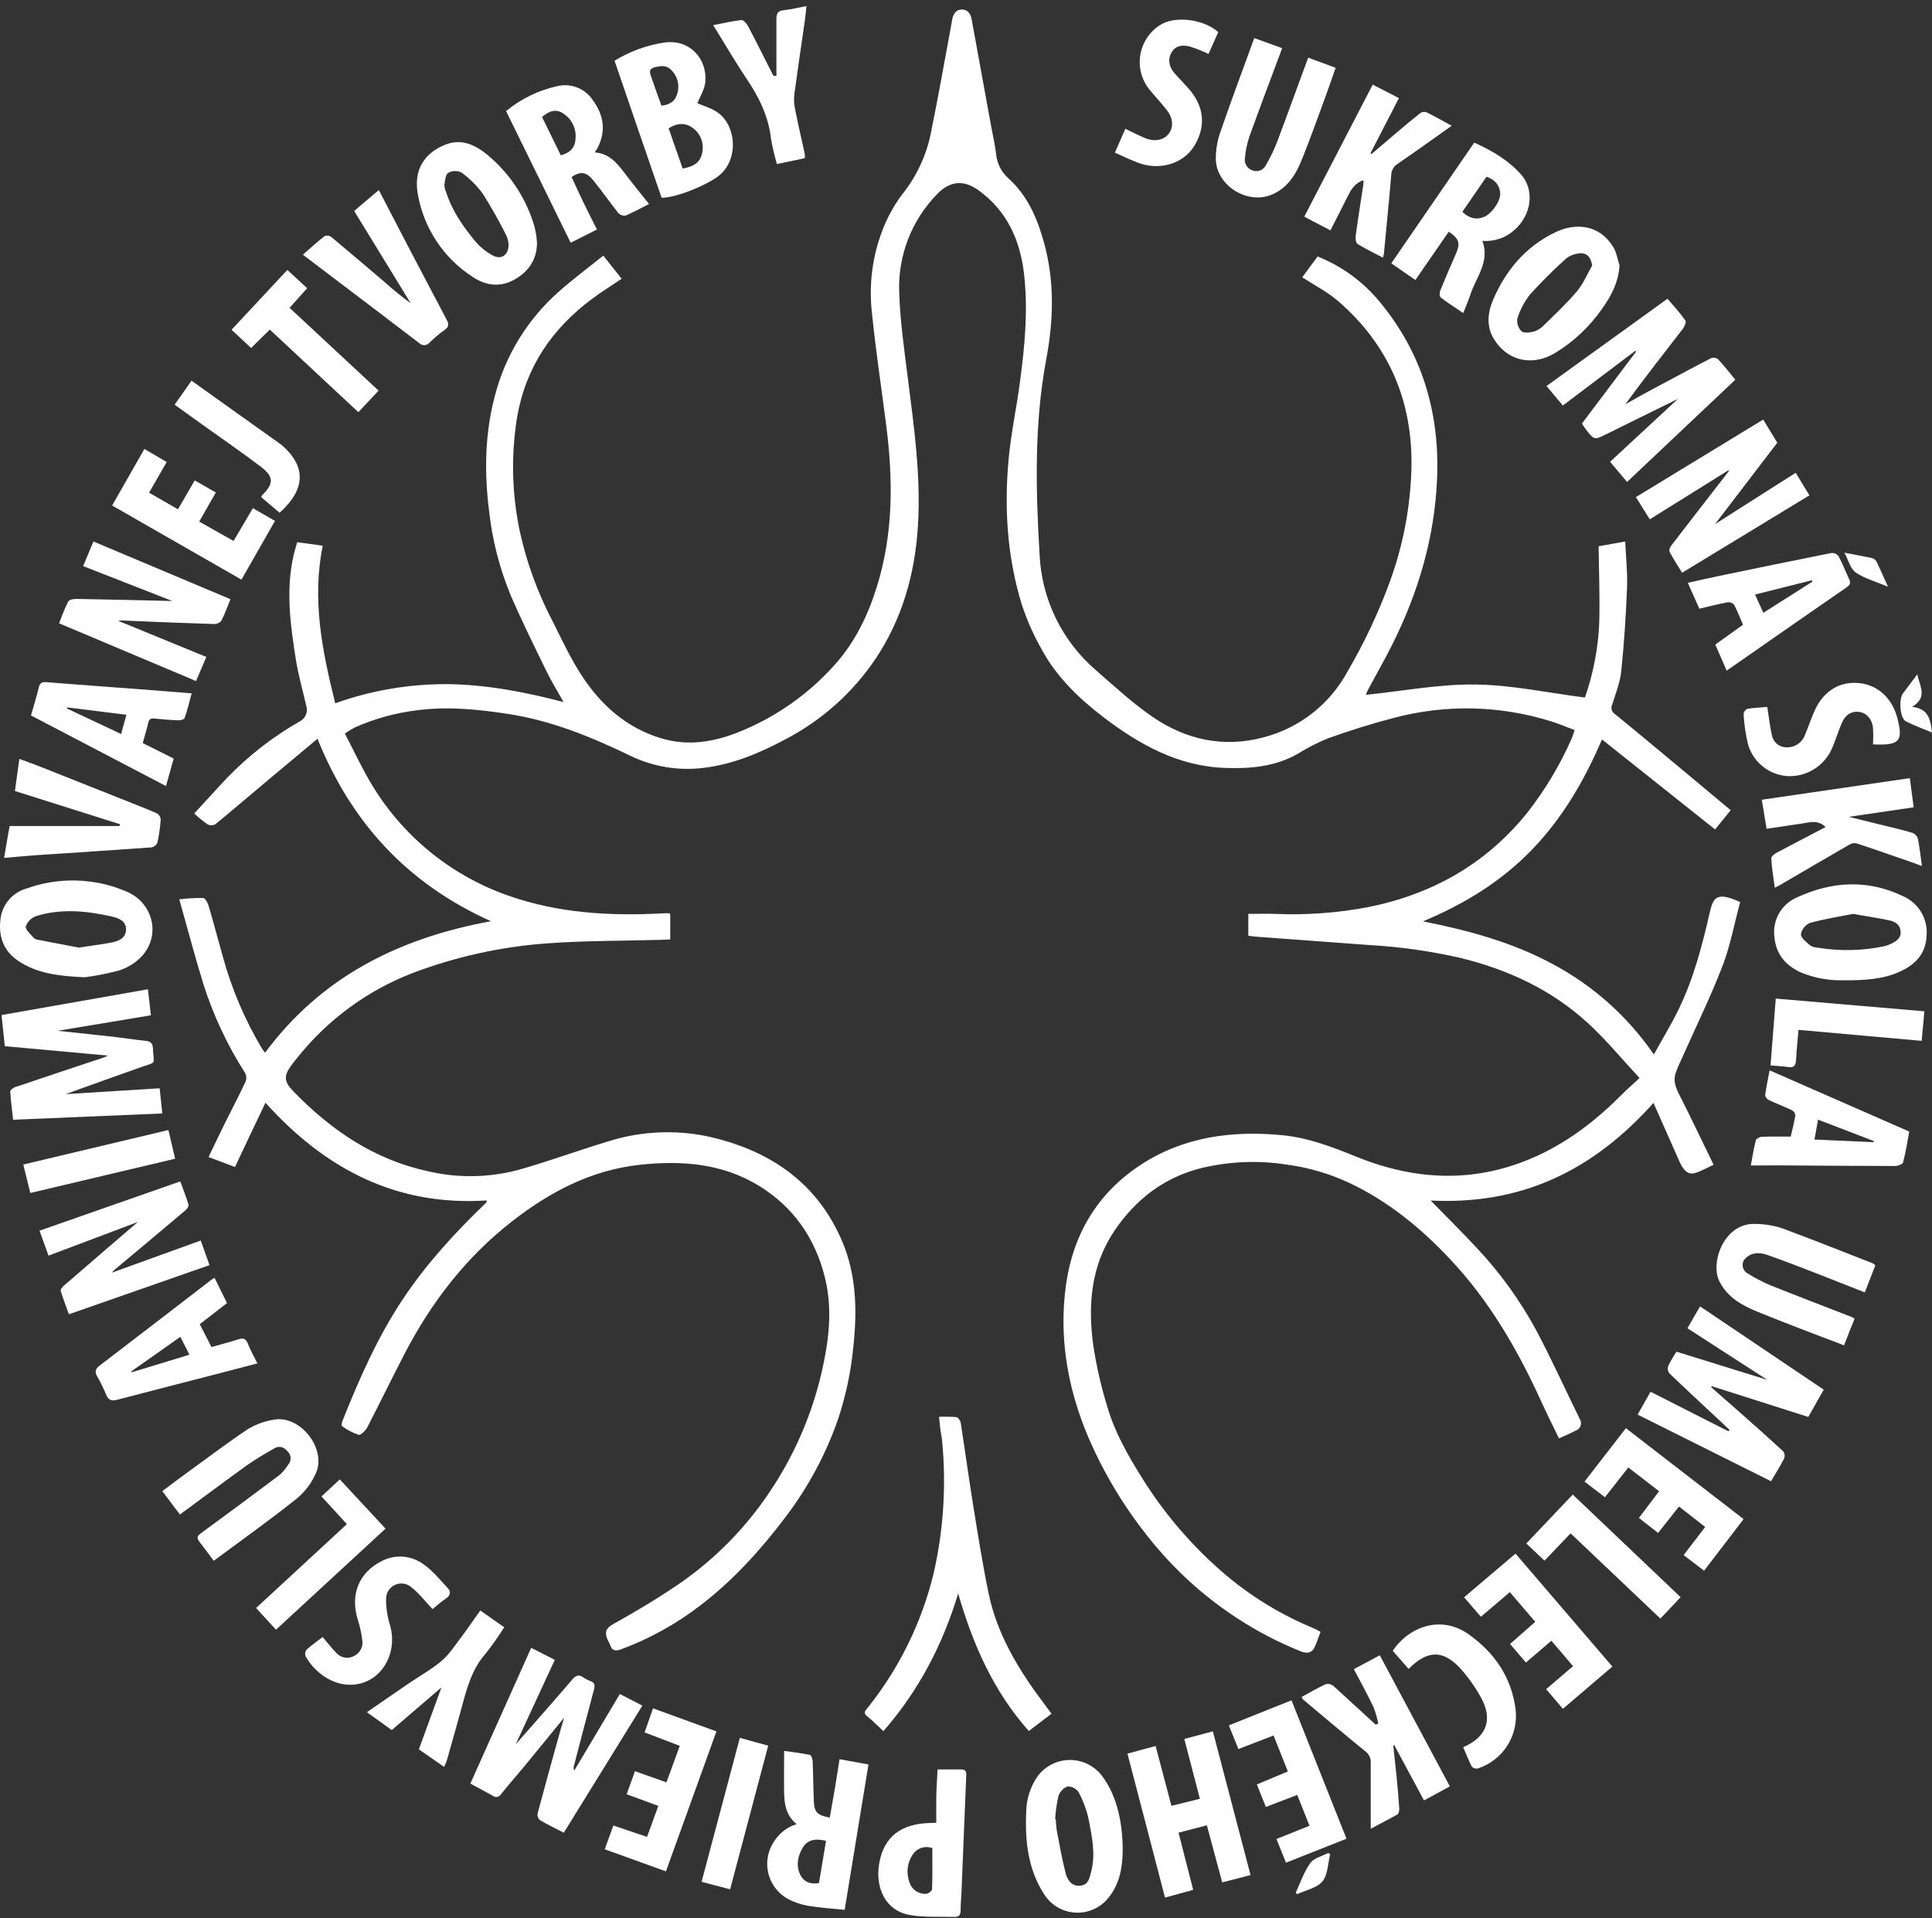 <svg width="139" height="138" viewBox="0 0 139 138" fill="none" xmlns="http://www.w3.org/2000/svg">
<rect x="0" y="0" width="139" height="138" fill="#333333" stroke="none"/>
<path d="M95.009 117.411C94.857 117.801 94.738 118.188 94.563 118.548C94.338 119.003 93.91 118.955 93.55 118.801C92.766 118.477 91.986 118.133 91.239 117.735C88.138 116.119 85.385 113.909 83.137 111.231C81.134 108.858 79.495 106.201 78.273 103.347C76.802 99.85 76.172 96.204 76.694 92.447C77.2 88.824 78.947 85.864 82.043 83.826C85.14 81.788 88.664 81.32 92.302 81.682C94.156 81.867 95.877 82.532 97.596 83.229C101.933 84.986 106.275 85.145 110.615 83.153C112.952 82.079 114.919 80.527 116.712 78.725C117.089 78.347 117.491 77.998 117.96 77.565C116.714 76.226 115.577 74.838 114.271 73.636C111.651 71.223 108.511 69.762 105.06 68.919C102.896 68.426 100.694 68.116 98.477 67.992C95.765 67.795 93.053 67.595 90.34 67.392C90.176 67.379 90.013 67.352 89.811 67.326V65.754C90.464 65.754 91.105 65.736 91.745 65.754C93.985 65.85 96.227 65.686 98.429 65.268C103.027 64.349 106.898 62.172 109.861 58.5C111.139 56.873 112.21 55.093 113.048 53.201C113.137 53.004 113.195 52.794 113.289 52.528C112.722 52.315 112.197 52.092 111.658 51.92C107.949 50.745 103.982 50.657 100.224 51.667C98.655 52.075 97.105 52.568 95.576 53.11C94.807 53.421 94.066 53.799 93.363 54.239C91.738 55.161 89.955 55.318 88.155 55.252C84.77 55.138 81.965 53.571 79.357 51.576C77.618 50.244 76.048 48.727 74.982 46.791C74.376 45.736 73.881 44.622 73.504 43.466C72.458 40.046 72.238 36.522 72.572 32.977C72.746 31.139 73.139 29.326 73.382 27.493C73.726 24.906 73.977 22.303 73.673 19.692C73.39 17.252 72.438 15.148 70.369 13.669C69.341 12.935 68.344 13.011 67.44 13.948C66.509 14.894 65.785 16.023 65.313 17.263C64.841 18.503 64.632 19.828 64.698 21.153C64.771 23.143 65.052 25.128 65.303 27.106C65.761 30.721 66.28 34.332 66.032 37.993C65.802 41.373 64.895 44.545 63.007 47.378C61.358 49.836 59.117 51.839 56.49 53.201C54.641 54.189 52.727 54.996 50.616 55.249C48.805 55.473 46.969 55.166 45.329 54.366C42.544 53.022 39.699 51.857 36.617 51.378C34.435 51.039 32.242 50.814 30.035 51.1C28.472 51.287 26.947 51.707 25.51 52.348C25.27 52.479 25.036 52.622 24.811 52.779C25.411 53.93 25.953 55.082 26.584 56.174C28.823 60.047 32.381 62.985 36.607 64.453C40.18 65.703 43.871 65.916 47.611 65.719C47.757 65.719 47.907 65.703 48.054 65.701C48.111 65.71 48.167 65.726 48.221 65.749V67.592L47.593 67.62C44.856 67.698 42.111 67.673 39.385 67.873C36.041 68.112 32.751 68.841 29.619 70.035C26.42 71.284 23.604 73.349 21.452 76.026C21.3 76.21 21.15 76.398 21.006 76.588C20.401 77.39 20.409 77.803 21.105 78.519C23.804 81.305 26.91 83.424 30.759 84.264C32.914 84.774 35.161 84.742 37.301 84.171C39.448 83.568 41.544 82.793 43.681 82.145C46.004 81.398 48.481 81.263 50.871 81.753C55.267 82.712 58.733 84.996 60.571 89.265C61.614 91.688 61.677 94.263 61.399 96.86C61.232 98.631 60.867 100.377 60.31 102.066C59.429 104.615 58.147 107.008 56.512 109.155C54.74 111.499 52.778 113.671 50.436 115.472C48.696 116.818 46.763 117.893 44.701 118.662C44.309 118.806 44.031 118.796 43.891 118.34C43.841 118.221 43.785 118.106 43.722 117.993C43.517 117.507 43.517 117.188 44.101 116.862C45.727 115.958 47.33 115.001 48.866 113.952C51.412 112.196 53.605 109.977 55.33 107.41C57.366 104.407 58.746 101.008 59.381 97.435C59.73 95.556 59.801 93.68 59.325 91.819C58.616 89.052 57.072 86.842 54.641 85.34C52.008 83.712 49.087 83.482 46.076 83.801C42.557 84.176 39.58 85.74 36.838 87.877C33.513 90.467 31.014 93.723 29.093 97.432C28.191 99.167 27.343 100.929 26.442 102.663C26.313 102.916 25.963 103.271 25.801 103.233C25.369 103.086 24.963 102.874 24.596 102.602C24.553 102.574 24.596 102.349 24.637 102.243C25.847 99.205 27.156 96.222 28.976 93.485C30.693 90.903 32.774 88.647 34.999 86.51C34.999 86.51 34.999 86.477 35.022 86.371C28.538 86.796 23.394 84.12 19.1 79.34C18.34 80.917 17.644 82.408 16.907 83.966L15.003 83.246C15.418 82.386 15.806 81.576 16.203 80.77C16.694 79.778 17.216 78.796 17.679 77.795C17.714 77.698 17.728 77.595 17.72 77.492C17.712 77.389 17.683 77.289 17.634 77.198C16.366 75.222 15.363 73.089 14.649 70.853C14.031 68.866 13.504 66.85 12.899 64.706C13.468 64.636 14.04 64.604 14.613 64.61C14.76 64.61 14.947 64.957 15.011 65.174C15.365 66.377 15.679 67.595 16.023 68.8C16.661 71.135 17.612 73.372 18.852 75.451C18.91 75.542 18.981 75.626 19.069 75.745C23.095 70.314 28.645 67.504 35.321 66.281C29.285 63.569 25.259 59.161 22.842 53.153L19.259 56.148C17.993 57.204 16.758 58.273 15.487 59.311C15.4 59.356 15.304 59.379 15.207 59.379C15.11 59.379 15.014 59.356 14.927 59.311C14.593 59.072 14.275 58.811 13.975 58.531C14.778 57.665 15.537 56.812 16.32 55.986C17.857 54.389 19.615 53.02 21.54 51.92C21.75 51.82 21.916 51.646 22.006 51.431C22.096 51.216 22.105 50.976 22.029 50.755C21.776 49.659 21.464 48.571 21.287 47.464C20.892 44.96 20.545 42.444 21.13 39.917C21.196 39.631 21.29 39.35 21.383 39.01L23.221 39.264C22.429 43.137 23.183 46.834 24.118 50.601C26.729 49.667 29.484 49.201 32.258 49.224C35.022 49.267 37.721 49.773 40.547 50.513C40.088 49.692 39.673 49.026 39.331 48.325C38.453 46.52 37.559 44.717 36.762 42.879C35.937 40.897 35.403 38.806 35.177 36.671C34.837 33.934 34.891 31.197 35.594 28.516C36.34 25.599 37.947 22.974 40.205 20.984C41.218 20.082 42.311 19.272 43.405 18.391L44.724 20.057C43.995 20.551 43.281 20.994 42.608 21.493C39.691 23.662 37.797 26.458 37.19 30.101C36.763 32.791 36.832 35.537 37.392 38.203C37.879 40.442 38.664 42.606 39.726 44.636C40.402 45.986 41.043 47.368 41.868 48.629C43.261 50.758 45.106 52.394 47.621 53.135C49.626 53.728 51.555 53.346 53.406 52.566C55.952 51.503 58.226 49.883 60.062 47.824C61.531 46.183 62.452 44.264 63.1 42.173C64.27 38.393 64.26 34.557 63.771 30.686C63.424 27.974 63.012 25.265 62.736 22.546C62.498 20.514 62.758 18.454 63.495 16.546C63.851 15.62 64.334 14.749 64.931 13.958C65.933 12.701 66.627 11.227 66.956 9.654C67.496 7.031 67.954 4.393 68.445 1.762C68.468 1.636 68.483 1.509 68.511 1.38C68.592 1.01 68.764 0.701 69.184 0.686C69.605 0.671 69.827 0.965 69.903 1.377C70.367 3.94 70.835 6.502 71.306 9.064C71.43 9.737 71.582 10.406 71.668 11.089C71.729 11.757 72.041 12.376 72.541 12.821C73.944 14.087 74.638 15.728 75.124 17.497C75.883 20.282 75.797 23.067 75.273 25.852C74.407 30.493 74.514 35.175 74.792 39.851C74.858 41.456 75.255 43.029 75.957 44.473C76.659 45.917 77.652 47.201 78.874 48.244C80.19 49.393 81.484 50.593 82.924 51.578C85.335 53.232 88.041 53.819 90.905 53.052C92.179 52.722 93.373 52.134 94.41 51.323C95.448 50.513 96.307 49.497 96.936 48.34C98.157 46.254 99.189 44.062 100.017 41.79C100.963 39.178 101.48 36.43 101.549 33.653C101.642 28.843 99.913 24.814 96.27 21.66C95.51 21.004 94.591 20.538 93.692 19.951L94.796 18.454C96.517 19.14 98.039 20.244 99.224 21.667C102.316 25.377 103.594 29.688 103.392 34.466C103.212 38.671 102.05 42.613 100.174 46.365C99.629 47.452 99.022 48.51 98.447 49.581C98.371 49.725 98.315 49.882 98.267 49.993C100.895 49.725 103.518 49.219 106.134 49.249C108.749 49.279 111.367 49.849 114.03 50.188C114.63 48.467 114.977 46.667 115.058 44.846C115.112 43.026 115.036 41.2 115.015 39.304L116.927 38.962C116.978 40.107 117.102 41.193 117.059 42.274C116.98 44.284 116.848 46.294 116.643 48.295C116.56 49.107 116.241 49.9 115.993 50.69C115.932 50.808 115.919 50.944 115.956 51.072C115.992 51.199 116.076 51.308 116.19 51.376C118.975 53.654 121.722 55.966 124.517 58.295L123.393 59.678L115.256 53.201C114.005 56.123 112.451 58.807 110.253 61.098C108.055 63.389 105.417 65.017 102.379 66.291C105.713 66.954 108.835 67.81 111.721 69.37C114.63 70.921 117.123 73.15 118.988 75.869C119.618 74.732 120.239 73.714 120.76 72.646C121.844 70.425 122.464 68.048 123.011 65.65C123.264 64.539 123.54 64.144 125.198 64.903C124.788 66.422 124.495 68.013 123.932 69.494C123.069 71.729 122.011 73.886 121.036 76.076C120.871 76.448 120.687 76.813 120.56 77.198C120.322 77.902 120.677 78.479 120.98 79.082C121.758 80.626 122.499 82.191 123.287 83.803C122.806 84.026 122.436 84.236 122.041 84.373C121.517 84.558 121.155 84.302 120.844 83.601C120.233 82.221 119.621 80.839 118.962 79.355C116.874 81.682 114.542 83.568 111.752 84.821C108.962 86.075 106.005 86.528 102.933 86.378C104.055 87.53 105.154 88.611 106.202 89.741C107.888 91.525 109.335 93.521 110.506 95.678C111.623 97.774 112.597 99.944 113.648 102.076C113.698 102.148 113.73 102.23 113.743 102.317C113.755 102.403 113.747 102.491 113.72 102.574C113.692 102.657 113.646 102.733 113.584 102.795C113.523 102.857 113.447 102.903 113.365 102.931C112.992 103.126 112.605 103.288 112.162 103.493C111.732 102.602 111.311 101.767 110.924 100.914C109.205 97.133 107.151 93.571 104.27 90.533C102.174 88.32 99.847 86.409 97.062 85.102C95.654 84.444 94.154 84.005 92.614 83.798C90.544 83.47 88.429 83.556 86.393 84.052C83.732 84.73 81.697 86.302 80.177 88.556C78.476 91.088 78.263 93.916 78.658 96.812C78.886 98.307 79.225 99.783 79.671 101.228C80.2 103.043 81.134 104.686 82.137 106.291C83.597 108.645 85.377 110.784 87.426 112.646C89.455 114.51 91.79 116.009 94.33 117.077C94.449 117.125 94.568 117.178 94.682 117.234C94.796 117.289 94.865 117.33 95.009 117.411Z" fill="white"/>
<path d="M63.558 124.553C63.135 124.163 62.771 123.793 62.378 123.474C62.125 123.269 62.201 123.14 62.378 122.933C64.69 120.062 66.333 116.712 67.189 113.127C67.884 110.037 68.085 106.856 67.784 103.703C67.758 103.41 67.692 103.118 67.654 102.825C67.617 102.531 67.594 102.283 67.558 101.941C67.974 101.922 68.391 101.929 68.806 101.961C68.928 101.977 69.093 102.215 69.118 102.361C69.427 104.334 69.693 106.311 70.012 108.281C70.356 110.413 70.693 112.55 71.131 114.664C71.622 117.026 72.721 119.14 74.068 121.125C74.561 121.851 75.101 122.548 75.653 123.302L74.019 124.545C71.508 121.717 70.009 118.38 68.938 114.651C67.801 118.388 66.092 121.651 63.558 124.553Z" fill="white"/>
<path d="M118.749 100.136L124.354 102.98L124.435 102.881L123.711 102.197C122.496 101.066 121.278 99.939 120.08 98.787C120.032 98.71 120.002 98.623 119.993 98.532C119.984 98.442 119.997 98.35 120.03 98.265C120.204 97.916 120.399 97.578 120.615 97.253L127.152 99.281L121.405 95.567L122.311 93.992L131.21 99.985L130.099 101.949L123.157 99.736L123.116 99.812C123.929 100.526 124.744 101.235 125.554 101.954C126.478 102.775 127.402 103.595 128.306 104.438C128.356 104.512 128.387 104.596 128.396 104.685C128.406 104.773 128.393 104.862 128.359 104.944C128.083 105.484 127.759 105.998 127.42 106.575L117.822 101.78L118.749 100.136Z" fill="white"/>
<path d="M44.597 121.882L46.215 122.72C44.321 125.784 42.448 128.812 40.564 131.863C39.962 131.551 39.382 131.275 38.832 130.949C38.77 130.888 38.723 130.813 38.696 130.73C38.669 130.647 38.663 130.559 38.678 130.473C39.157 128.673 39.658 126.878 40.157 125.08C40.283 124.622 40.41 124.166 40.584 123.589C39.572 124.824 38.648 125.966 37.713 127.098C37.164 127.766 36.587 128.412 36.047 129.088C36.018 129.14 35.978 129.184 35.93 129.218C35.881 129.252 35.826 129.275 35.767 129.286C35.709 129.296 35.649 129.293 35.592 129.277C35.535 129.261 35.482 129.233 35.437 129.194C34.931 128.913 34.425 128.65 33.84 128.328L38.217 118.561L39.916 119.426L37.103 125.503C38.511 123.895 39.848 122.394 41.154 120.865C41.42 120.553 41.63 120.447 41.974 120.69C42.122 120.796 42.284 120.882 42.455 120.943C42.818 121.062 42.81 121.282 42.726 121.594C42.243 123.394 41.777 125.196 41.306 126.999C41.261 127.131 41.261 127.275 41.306 127.407L44.597 121.882Z" fill="white"/>
<path d="M120.721 28.701C118.966 29.565 117.292 30.38 115.627 31.21C114.702 31.669 114.707 31.681 114.087 30.881C114.009 30.78 113.943 30.666 113.814 30.474L117.713 25.296L117.657 25.238L112.441 29.177L111.264 27.775L119.971 21.493C120.409 22.012 120.867 22.506 121.257 23.058C121.333 23.164 121.194 23.501 121.067 23.666C119.685 25.46 118.282 27.243 116.933 29.091C117.48 28.785 118.024 28.471 118.579 28.172C120.098 27.362 121.597 26.549 123.118 25.762C123.201 25.735 123.289 25.729 123.375 25.745C123.461 25.76 123.541 25.796 123.609 25.85C124.035 26.306 124.42 26.797 124.85 27.319L117.062 34.676C116.657 34.193 116.27 33.735 115.839 33.226L120.721 28.701Z" fill="white"/>
<path d="M0.944 80.566C0.865 79.847 0.774 79.191 0.736 78.54C0.736 78.436 0.941 78.267 1.085 78.219C3.182 77.507 5.286 76.814 7.387 76.112C7.506 76.072 7.618 76.016 7.772 75.95L0.346 75.272C0.268 74.512 0.192 73.811 0.111 73.031L10.643 71.178L10.856 73.049L4.157 74.165C5.597 74.32 6.967 74.464 8.334 74.618C9.048 74.7 9.762 74.816 10.479 74.887C10.835 74.922 10.985 75.067 11.005 75.434C11.048 76.651 11.312 76.373 10.17 76.773C8.359 77.406 6.559 78.062 4.719 78.723L11.486 78.302C11.55 78.89 11.608 79.452 11.676 80.113L0.944 80.566Z" fill="white"/>
<path d="M9.917 87.92L3.492 90.343C3.261 89.708 3.064 89.158 2.844 88.546L12.971 85.001C13.181 85.578 13.396 86.12 13.563 86.677C13.594 86.781 13.462 86.978 13.353 87.072C11.633 88.524 9.91 89.969 8.183 91.409C8.139 91.455 8.1 91.506 8.067 91.561L14.444 89.254C14.66 89.857 14.86 90.422 15.072 91.027L4.958 94.561C4.747 93.976 4.535 93.434 4.368 92.877C4.34 92.781 4.489 92.596 4.601 92.5C6.368 90.969 8.14 89.443 9.917 87.92Z" fill="white"/>
<path d="M126.855 30.187L127.868 31.855L123.392 37.709L129.194 34.017L130.179 35.64L121.019 41.21C120.71 40.704 120.386 40.215 120.115 39.691C120.062 39.587 120.166 39.352 120.262 39.228C121.621 37.457 122.986 35.694 124.356 33.936C124.374 33.914 124.369 33.873 124.381 33.82L118.695 37.364L117.697 35.767L126.855 30.187Z" fill="white"/>
<path d="M14.844 47.267L14.104 49.001L4.248 44.846C4.466 44.307 4.651 43.773 4.909 43.277C4.977 43.148 5.286 43.089 5.481 43.092C7.775 43.13 10.069 43.188 12.395 43.241L5.982 40.732L6.722 38.96L16.581 43.112C16.353 43.669 16.17 44.191 15.917 44.677C15.849 44.752 15.765 44.81 15.671 44.848C15.577 44.886 15.476 44.903 15.375 44.897C13.175 44.829 10.975 44.74 8.777 44.644C8.722 44.644 8.669 44.644 8.496 44.664L14.844 47.267Z" fill="white"/>
<path d="M44.215 4.37C45.326 3.686 46.566 3.237 47.858 3.051C49.698 2.836 50.876 4.289 50.749 5.869C50.704 6.421 50.362 6.95 50.179 7.431C50.635 7.638 51.261 7.793 51.721 8.157C53.025 9.19 53.104 11.54 51.721 12.641C50.873 13.31 48.683 14.224 47.602 14.229C46.473 10.975 45.354 7.702 44.215 4.37ZM48.103 9.231C48.448 10.221 48.777 11.17 49.116 12.127C49.82 12.001 50.359 11.748 50.504 11.049C50.589 10.724 50.578 10.382 50.472 10.063C50.366 9.745 50.169 9.464 49.906 9.256C49.349 8.808 48.754 8.826 48.103 9.231ZM47.597 7.603C48.144 7.542 48.536 7.325 48.706 6.808C48.812 6.512 48.834 6.193 48.767 5.885C48.7 5.578 48.548 5.296 48.329 5.071C47.974 4.666 47.569 4.729 47.114 4.838C46.789 4.917 46.698 5.091 46.81 5.408C47.06 6.132 47.321 6.869 47.587 7.603H47.597Z" fill="white"/>
<path d="M85.845 135.974L83.819 136.531C82.915 133.065 82.022 129.645 81.115 126.171L83.141 125.624C83.523 127.067 83.9 128.485 84.28 129.928L86.328 129.422L85.207 125.118L87.26 124.568L89.972 134.911L87.933 135.437C87.569 134.083 87.209 132.744 86.829 131.328L84.791 131.86C85.143 133.245 85.49 134.592 85.845 135.974Z" fill="white"/>
<path d="M59.698 130.776C59.827 130.052 59.951 129.366 60.067 128.678C60.184 127.989 60.28 127.333 60.399 126.574L62.483 126.951C61.916 130.417 61.353 133.85 60.771 137.412C59.888 137.319 59.027 137.273 58.184 137.129C57.657 137.043 57.148 136.872 56.677 136.622C56.335 136.432 56.036 136.174 55.797 135.864C55.558 135.554 55.385 135.199 55.287 134.82C55.19 134.441 55.171 134.046 55.232 133.66C55.292 133.273 55.431 132.903 55.639 132.571C56.013 131.936 56.611 131.463 57.315 131.245C56.568 130.642 56.426 129.832 56.414 128.984C56.399 128.007 56.414 127.029 56.414 125.976C56.943 126.052 57.611 126.131 58.267 126.262C58.363 126.282 58.46 126.553 58.467 126.71C58.508 127.67 58.51 128.632 58.553 129.592C58.579 130.389 58.806 130.609 59.698 130.776ZM58.923 135.486C59.093 134.473 59.262 133.46 59.429 132.447C58.72 132.278 58.118 132.326 57.753 132.939C57.389 133.551 57.247 134.275 57.604 134.946C57.862 135.415 58.325 135.594 58.923 135.486Z" fill="white"/>
<path d="M104.232 16.67L101.832 20.146L100.098 18.946L106.065 10.262C107.331 10.829 108.491 11.51 109.405 12.52C110.438 13.662 110.207 15.465 108.931 16.571C108.622 16.845 108.261 17.054 107.87 17.184C107.478 17.315 107.064 17.364 106.653 17.331C107.21 18.85 106.187 19.954 105.779 21.217C105.645 21.635 105.468 22.04 105.273 22.524C104.718 22.146 104.166 21.797 103.65 21.402C103.561 21.334 103.559 21.058 103.617 20.916C103.976 20.03 104.361 19.144 104.741 18.275C105.08 17.503 104.984 17.176 104.232 16.67ZM105.209 15.242C105.703 15.718 106.235 15.835 106.782 15.602C107.329 15.369 107.979 14.46 107.934 13.885C107.888 13.31 107.541 12.918 106.949 12.715L105.209 15.242Z" fill="white"/>
<path d="M41.121 12.735C41.415 13.363 41.703 14.001 42.007 14.626C42.311 15.252 42.612 15.847 42.947 16.512L41.058 17.464L36.409 7.993C37.489 7.104 38.765 6.486 40.131 6.188C40.615 6.081 41.12 6.126 41.577 6.317C42.034 6.508 42.421 6.835 42.686 7.254C43.445 8.309 43.607 9.451 42.992 10.646C42.941 10.742 42.876 10.829 42.79 10.963C43.911 11.051 44.471 11.841 45.056 12.606C45.577 13.292 46.124 13.958 46.694 14.677C46.132 14.963 45.587 15.267 45.018 15.507C44.922 15.523 44.824 15.515 44.731 15.485C44.639 15.455 44.556 15.402 44.489 15.333C43.891 14.573 43.342 13.798 42.749 13.054C42.212 12.363 41.787 12.289 41.121 12.735ZM40.346 11.173C41.017 10.996 41.382 10.613 41.407 9.985C41.443 9.615 41.372 9.241 41.202 8.91C41.032 8.579 40.77 8.304 40.448 8.117C39.941 7.818 39.455 8.016 38.999 8.418L40.346 11.173Z" fill="white"/>
<path d="M80.775 133.192C80.75 134.26 80.606 135.47 79.78 136.503C79.501 136.868 79.138 137.159 78.722 137.352C78.306 137.546 77.849 137.636 77.391 137.614C76.933 137.592 76.486 137.46 76.09 137.228C75.694 136.996 75.36 136.672 75.117 136.283C73.957 134.483 73.739 132.46 73.831 130.381C73.84 129.452 74.131 128.548 74.663 127.786C74.93 127.432 75.274 127.143 75.67 126.943C76.066 126.742 76.502 126.635 76.946 126.63C77.389 126.625 77.828 126.722 78.228 126.913C78.628 127.104 78.979 127.385 79.254 127.733C80.241 129.007 80.781 130.868 80.775 133.192ZM75.912 130.89H75.96C75.966 131.144 75.987 131.398 76.021 131.65C76.223 132.696 76.405 133.749 76.669 134.779C76.793 135.265 77.099 135.726 77.707 135.676C78.314 135.625 78.38 135.136 78.502 134.678C78.838 133.412 78.565 132.174 78.335 130.949C78.186 130.251 77.939 129.578 77.603 128.948C77.515 128.818 77.395 128.711 77.255 128.639C77.114 128.566 76.958 128.53 76.8 128.533C76.647 128.595 76.509 128.69 76.396 128.811C76.283 128.933 76.198 129.077 76.147 129.235C76.024 129.779 75.945 130.333 75.912 130.89Z" fill="white"/>
<path d="M38.636 17.45C38.636 18.645 38.057 19.503 37.074 20.083C36.031 20.696 34.968 20.572 33.993 19.913C32.962 19.246 32.079 18.373 31.402 17.348C30.725 16.323 30.268 15.169 30.059 13.959C29.755 12.262 30.484 11.037 32.026 10.414C33.239 9.928 34.244 10.457 35.13 11.191C36.733 12.545 37.897 14.346 38.472 16.364C38.554 16.721 38.609 17.084 38.636 17.45ZM36.593 17.584C36.576 17.377 36.527 17.174 36.449 16.982C35.933 15.946 35.365 14.937 34.748 13.959C34.319 13.366 33.798 12.846 33.206 12.417C33.056 12.341 32.891 12.303 32.723 12.307C32.556 12.311 32.392 12.357 32.246 12.439C32.046 12.574 32.013 13.007 31.97 13.316C31.978 13.499 32.024 13.679 32.104 13.845C32.525 15.149 33.287 16.26 34.142 17.301C34.514 17.755 34.973 18.129 35.492 18.402C36.11 18.701 36.586 18.334 36.593 17.584Z" fill="white"/>
<path d="M132.526 70.532C131.526 70.546 130.534 70.36 129.607 69.985C128.467 69.478 127.761 68.648 127.66 67.387C127.587 66.801 127.709 66.207 128.006 65.696C128.304 65.185 128.76 64.786 129.305 64.559C131.822 63.394 134.415 63.263 136.954 64.498C137.492 64.741 137.941 65.145 138.238 65.655C138.534 66.164 138.665 66.754 138.61 67.342C138.552 68.623 137.807 69.39 136.714 69.896C135.526 70.448 134.258 70.542 132.526 70.532ZM133.318 65.754C132.328 65.952 131.255 66.116 130.217 66.405C130.049 66.476 129.902 66.589 129.789 66.731C129.676 66.874 129.6 67.043 129.569 67.223C129.569 67.499 129.976 67.792 130.247 68.033C130.408 68.126 130.589 68.177 130.774 68.182C132.362 68.449 133.986 68.414 135.562 68.081C135.737 68.041 135.907 67.98 136.068 67.899C136.443 67.714 136.797 67.491 136.741 66.995C136.686 66.499 136.324 66.303 135.916 66.217C135.101 66.045 134.265 65.919 133.318 65.754Z" fill="white"/>
<path d="M6.091 70.314C4.134 70.228 2.638 70.017 1.329 69.146C0.291 68.455 -0.109 67.445 0.025 66.222C0.065 65.701 0.262 65.205 0.589 64.798C0.917 64.391 1.36 64.093 1.861 63.944C4.197 63.091 6.769 63.157 9.059 64.128C11.021 64.928 11.591 67.278 10.208 68.797C9.754 69.278 9.184 69.632 8.552 69.828C7.744 70.046 6.922 70.209 6.091 70.314ZM5.663 68.179C6.534 68.048 7.281 67.954 8.021 67.815C8.552 67.716 9.074 67.478 9.069 66.858C9.064 66.237 8.502 66.047 8.028 65.941C6.231 65.534 4.413 65.354 2.615 65.908C2.441 65.967 2.282 66.065 2.15 66.194C2.019 66.323 1.918 66.479 1.856 66.653C1.813 66.888 2.205 67.22 2.43 67.486C2.531 67.567 2.653 67.617 2.782 67.627C3.77 67.82 4.76 68.007 5.663 68.179Z" fill="white"/>
<path d="M116.518 19.093C116.45 20.313 115.911 21.313 115.252 22.23C114.354 23.52 113.194 24.607 111.847 25.42C110.232 26.369 108.439 25.977 107.472 24.377C106.928 23.478 107.034 22.488 107.414 21.591C108.328 19.442 109.781 17.723 111.918 16.703C113.384 16.004 115.08 16.168 116.055 17.756C116.303 18.148 116.369 18.644 116.518 19.093ZM114.551 19.093C114.45 18.462 114.123 18.141 113.564 18.239C113.251 18.271 112.954 18.387 112.703 18.576C111.787 19.396 110.915 20.264 110.09 21.176C109.678 21.693 109.366 22.282 109.168 22.913C109.142 23.079 109.155 23.249 109.207 23.409C109.259 23.568 109.348 23.713 109.467 23.832C109.622 23.982 110.037 23.933 110.308 23.868C110.576 23.796 110.82 23.655 111.017 23.46C111.857 22.64 112.721 21.832 113.478 20.928C113.926 20.396 114.199 19.715 114.551 19.1V19.093Z" fill="white"/>
<path d="M99.496 18.536C98.863 18.204 98.25 17.91 97.676 17.558C97.554 17.485 97.506 17.181 97.531 16.999C97.701 15.753 97.901 14.512 98.088 13.272C98.095 13.169 98.095 13.066 98.088 12.963C97.508 13.168 97.222 13.593 96.984 14.082C96.579 14.908 96.151 15.72 95.719 16.576L93.837 15.588C95.478 12.421 97.103 9.284 98.762 6.089L100.648 7.059L98.605 11.016L98.673 11.082C99.283 10.575 99.894 10.039 100.509 9.52C101.058 9.056 101.608 8.591 102.175 8.145C102.235 8.1 102.305 8.07 102.379 8.056C102.453 8.042 102.53 8.045 102.603 8.064C103.213 8.363 103.803 8.699 104.446 9.049C103.124 9.983 101.84 10.907 100.537 11.801C100.4 11.888 100.287 12.008 100.21 12.15C100.132 12.292 100.092 12.452 100.093 12.614C99.934 14.492 99.747 16.371 99.567 18.247C99.549 18.344 99.525 18.441 99.496 18.536Z" fill="white"/>
<path d="M137.406 55.986C137.5 56.71 137.586 57.366 137.68 58.085L133.013 58.771L135.586 59.404C136.267 59.571 136.953 59.726 137.611 59.931C137.701 59.968 137.781 60.025 137.846 60.097C137.91 60.17 137.958 60.255 137.986 60.348C138.11 60.961 138.173 61.587 138.275 62.308L137.439 62.004C136.148 61.559 134.859 61.103 133.563 60.675C133.388 60.644 133.208 60.678 133.057 60.771C131.348 61.756 129.644 62.756 127.94 63.749C127.879 63.784 127.813 63.807 127.687 63.868C127.59 63.136 127.476 62.45 127.433 61.756C127.433 61.635 127.646 61.45 127.8 61.366C128.973 60.741 130.153 60.133 131.345 59.505C130.808 58.979 130.226 59.153 129.649 59.252C128.813 59.381 127.975 59.505 127.099 59.632C126.983 58.915 126.874 58.27 126.755 57.541L137.406 55.986Z" fill="white"/>
<path d="M12.944 108.97L11.678 107.286C12.344 106.78 12.985 106.304 13.636 105.83C15.036 104.818 16.421 103.767 17.861 102.807C18.399 102.489 18.99 102.27 19.606 102.162C21.543 101.729 23.472 104.164 22.758 105.921C22.446 106.668 21.956 107.326 21.33 107.838C19.401 109.377 17.385 110.808 15.38 112.299C15.018 111.818 14.684 111.36 14.334 110.909C14.081 110.588 14.271 110.451 14.529 110.261C16.405 108.892 18.271 107.509 20.13 106.111C20.372 105.887 20.583 105.632 20.758 105.352C20.865 105.221 20.919 105.055 20.909 104.886C20.9 104.718 20.828 104.558 20.707 104.44C20.454 104.139 20.132 103.992 19.775 104.187C19.092 104.58 18.403 104.972 17.765 105.428C16.162 106.582 14.585 107.762 12.944 108.97Z" fill="white"/>
<path d="M134.926 91.03C134.673 91.68 134.435 92.311 134.167 92.987C132.863 92.48 131.584 91.974 130.301 91.468C129.253 91.062 128.202 90.66 127.143 90.288C126.849 90.175 126.531 90.141 126.219 90.189C125.915 90.252 125.645 90.425 125.46 90.675C125.414 90.757 125.386 90.848 125.377 90.942C125.367 91.035 125.377 91.13 125.404 91.22C125.432 91.31 125.478 91.393 125.539 91.465C125.6 91.536 125.674 91.595 125.759 91.637C126.259 91.948 126.781 92.221 127.321 92.455C129.288 93.242 131.268 93.997 133.243 94.767C133.308 94.8 133.372 94.838 133.433 94.88C133.179 95.498 132.926 96.121 132.673 96.795C131.539 96.364 130.455 95.957 129.382 95.541C128.402 95.162 127.422 94.782 126.452 94.382C125.333 93.918 124.3 93.369 123.708 92.199C123.034 90.885 123.979 88.222 125.986 88.065C126.931 88.028 127.871 88.201 128.741 88.571C130.746 89.318 132.731 90.113 134.724 90.89C134.795 90.932 134.862 90.978 134.926 91.03Z" fill="white"/>
<path d="M94.118 4.15L96.096 4.879C95.843 5.58 95.615 6.269 95.364 6.952C94.827 8.406 94.308 9.864 93.736 11.305C93.298 12.416 92.739 13.454 91.559 13.978C89.786 14.776 87.493 13.373 87.472 11.416C87.473 10.77 87.581 10.128 87.794 9.517C88.569 7.271 89.401 5.046 90.24 2.74C90.926 2.993 91.574 3.221 92.247 3.466C91.445 5.618 90.647 7.722 89.885 9.836C89.722 10.329 89.616 10.838 89.569 11.355C89.533 11.55 89.571 11.751 89.676 11.92C89.78 12.088 89.943 12.212 90.133 12.267C90.311 12.332 90.507 12.328 90.682 12.255C90.857 12.183 90.999 12.048 91.08 11.877C91.387 11.354 91.651 10.807 91.87 10.241C92.627 8.236 93.354 6.226 94.118 4.15Z" fill="white"/>
<path d="M98.619 131.581C98.619 129.903 98.619 128.368 98.619 126.834C98.628 126.672 98.596 126.51 98.526 126.363C98.456 126.217 98.349 126.09 98.217 125.996C96.715 124.778 95.242 123.527 93.758 122.284C93.713 122.227 93.674 122.165 93.642 122.099C94.227 121.783 94.791 121.449 95.383 121.175C95.479 121.153 95.579 121.153 95.674 121.176C95.77 121.198 95.859 121.242 95.936 121.304C96.948 122.221 97.961 123.16 98.974 124.089L99.161 124.013C99.081 123.608 98.966 123.21 98.819 122.824C98.384 121.912 97.893 121.028 97.404 120.094L99.27 119.097L104.311 128.528L102.452 129.54L100.31 125.558L100.24 125.588C100.318 126.33 100.404 127.072 100.478 127.816C100.551 128.561 100.622 129.361 100.673 130.135C100.673 130.275 100.635 130.492 100.538 130.548C99.954 130.885 99.341 131.181 98.619 131.581Z" fill="white"/>
<path d="M15.434 91.939L16.333 93.756L14.371 95.275C14.649 95.812 14.923 96.344 15.216 96.919C15.887 96.729 16.528 96.564 17.158 96.362C17.505 96.25 17.692 96.316 17.832 96.673C18.012 97.134 18.26 97.569 18.518 98.096C17.46 98.374 16.452 98.638 15.442 98.898C13.102 99.504 10.763 100.099 8.429 100.714C8.041 100.815 7.808 100.754 7.646 100.369C7.457 99.909 7.239 99.461 6.993 99.028C6.79 98.678 6.884 98.471 7.178 98.245C9.826 96.22 12.47 94.19 15.11 92.156C15.196 92.078 15.282 92.022 15.434 91.939ZM9.459 98.663L9.477 98.736L13.629 97.471C13.396 97.015 13.194 96.615 12.976 96.184L9.459 98.663Z" fill="white"/>
<path d="M13.79 49.887C13.61 50.543 13.476 51.115 13.284 51.659C13.251 51.758 12.99 51.831 12.838 51.826C12.263 51.806 11.691 51.761 11.121 51.7C10.851 51.669 10.722 51.735 10.661 52.021C10.562 52.49 10.408 52.948 10.268 53.462L12.496 54.578C12.322 55.199 12.149 55.812 11.942 56.556L2.23 51.477C2.432 50.758 2.637 50.107 2.794 49.452C2.87 49.12 3.048 49.057 3.341 49.082C5.572 49.259 7.805 49.424 10.035 49.588C11.251 49.682 12.466 49.783 13.79 49.887ZM9.094 51.429L4.838 50.897L4.81 50.973L8.714 52.811L9.094 51.429Z" fill="white"/>
<path d="M125.964 83.857C126.091 83.188 126.177 82.606 126.326 82.044C126.357 81.925 126.615 81.791 126.774 81.791C127.453 81.763 128.136 81.778 128.833 81.778C128.952 81.272 129.086 80.765 129.169 80.259C129.162 80.179 129.135 80.102 129.091 80.035C129.047 79.968 128.987 79.912 128.916 79.874C128.369 79.621 127.797 79.398 127.248 79.14C127.131 79.087 126.995 78.902 126.995 78.798C127.073 78.218 127.197 77.644 127.316 77.01L137.365 81.416C137.221 82.175 137.112 82.912 136.917 83.639C136.884 83.765 136.547 83.892 136.352 83.892C133.598 83.892 130.843 83.867 128.088 83.849C127.4 83.852 126.703 83.857 125.964 83.857ZM130.544 81.988L134.8 82.178L134.823 82.102L130.802 80.558L130.544 81.988Z" fill="white"/>
<path d="M125.4 44.95C125.185 44.444 125.003 43.963 124.762 43.512C124.704 43.447 124.63 43.396 124.548 43.365C124.465 43.335 124.376 43.324 124.289 43.335C123.621 43.459 122.96 43.631 122.263 43.796L121.431 41.935C122.19 41.765 122.932 41.593 123.666 41.441C126.363 40.882 129.056 40.325 131.768 39.788C131.864 39.781 131.961 39.797 132.049 39.836C132.137 39.875 132.215 39.935 132.274 40.011C132.56 40.548 132.781 41.12 133.034 41.667C133.186 41.973 133.079 42.107 132.821 42.284C130.51 43.874 128.213 45.48 125.912 47.08L124.226 48.252L123.41 46.378L125.4 44.95ZM130.388 41.854L130.36 41.75L126.269 42.778C126.487 43.257 126.671 43.667 126.866 44.092L130.388 41.854Z" fill="white"/>
<path d="M21.788 18.323C22.352 17.835 22.843 17.389 23.362 16.981C23.438 16.954 23.52 16.944 23.6 16.954C23.68 16.965 23.756 16.994 23.823 17.04C25.155 18.148 26.474 19.275 27.793 20.399C28.353 20.902 28.938 21.376 29.548 21.817C28.201 19.614 26.851 17.414 25.481 15.179L27.254 13.675C28.059 15.224 28.821 16.695 29.588 18.161C30.432 19.765 31.276 21.368 32.12 22.972C32.287 23.288 32.338 23.511 31.971 23.749C31.595 24.017 31.241 24.316 30.915 24.643C30.87 24.699 30.814 24.745 30.75 24.778C30.686 24.811 30.615 24.83 30.544 24.833C30.472 24.837 30.4 24.825 30.333 24.799C30.266 24.773 30.205 24.732 30.155 24.681C28.067 23.086 25.979 21.499 23.892 19.921L21.788 18.323Z" fill="white"/>
<path d="M0.295 61.726C0.436 60.906 0.548 60.207 0.692 59.432H8.601L8.627 59.3L1.074 56.913C1.183 56.126 1.284 55.394 1.393 54.601C1.938 54.804 2.406 54.971 2.887 55.158C5.081 56.026 7.276 56.898 9.47 57.774C10.088 58.027 10.708 58.257 11.308 58.533C11.381 58.581 11.442 58.645 11.486 58.721C11.53 58.797 11.556 58.881 11.561 58.969C11.524 59.522 11.446 60.072 11.328 60.614C11.292 60.704 11.234 60.783 11.159 60.844C11.085 60.906 10.997 60.949 10.903 60.969C8.136 61.171 5.366 61.344 2.598 61.531C1.864 61.584 1.14 61.655 0.295 61.726Z" fill="white"/>
<path d="M67.455 127.308H69.126C69.379 127.308 69.533 127.387 69.52 127.693C69.399 130.539 69.288 133.384 69.171 136.23C69.156 136.638 69.103 137.043 69.113 137.448C69.113 137.79 68.976 137.932 68.665 137.922C67.596 137.891 66.505 137.967 65.462 137.785C63.657 137.468 62.963 135.759 63.254 134.083C63.599 132.081 64.892 131.22 66.892 131.164C67.004 131.164 67.113 131.164 67.363 131.141C67.363 130.496 67.351 129.855 67.363 129.215C67.376 128.574 67.424 127.964 67.455 127.308ZM67.077 132.969C66.826 132.876 66.551 132.871 66.296 132.953C66.042 133.035 65.822 133.2 65.672 133.422C65.473 133.716 65.348 134.054 65.307 134.406C65.266 134.759 65.311 135.116 65.437 135.448C65.518 135.697 65.679 135.912 65.896 136.059C66.113 136.207 66.373 136.277 66.634 136.261C66.781 136.261 67.052 136.048 67.057 135.924C67.093 134.942 67.077 133.967 67.077 132.969Z" fill="white"/>
<path d="M8.068 36.372L10.387 32.303L11.992 33.24C11.575 33.977 11.175 34.676 10.726 35.45L12.805 36.643C13.218 35.929 13.592 35.278 14.008 34.564L15.527 35.435C15.122 36.149 14.739 36.818 14.334 37.529L16.803 38.922C17.271 38.124 17.724 37.357 18.193 36.565L19.785 37.478L17.372 41.704L8.068 36.372Z" fill="white"/>
<path d="M111.616 118.048L109.783 119.618L108.642 118.284L110.454 116.689L108.629 114.552L106.545 116.324C106.143 115.856 105.753 115.408 105.335 114.924L109.037 111.782C111.376 114.514 113.677 117.195 116.004 119.909L112.444 122.948L111.239 121.535L113.174 119.879C112.66 119.281 112.153 118.679 111.616 118.048Z" fill="white"/>
<path d="M119.294 110.294L117.912 109.213L119.367 107.294L117.15 105.585C116.585 106.304 116.041 106.995 115.471 107.725L114 106.6L116.977 102.757L125.446 109.299L122.601 113.013L121.132 111.889L122.682 109.864L120.798 108.395L119.294 110.294Z" fill="white"/>
<path d="M91.074 130.009L90.424 128.388L92.656 127.457C92.31 126.578 91.975 125.743 91.629 124.867L89.097 125.844C88.871 125.284 88.656 124.743 88.413 124.138L92.92 122.337C94.242 125.669 95.545 128.951 96.875 132.295L92.522 134.019L91.834 132.313C92.626 131.994 93.388 131.69 94.214 131.363C93.922 130.629 93.641 129.92 93.33 129.143L91.074 130.009Z" fill="white"/>
<path d="M51.545 124.574C50.32 127.964 49.127 131.273 47.912 134.643L43.507 133.055L44.13 131.344L46.553 132.164L47.363 129.931L45.084 129.095L45.684 127.437L47.948 128.242L48.907 125.612L46.375 124.645C46.578 124.067 46.77 123.518 46.983 122.915L51.545 124.574Z" fill="white"/>
<path d="M127.151 50.865C127.265 51.602 127.333 52.239 127.472 52.86C127.511 53.111 127.638 53.34 127.83 53.506C128.022 53.673 128.266 53.766 128.52 53.769C128.8 53.784 129.077 53.712 129.314 53.562C129.55 53.412 129.734 53.193 129.839 52.933C130.108 52.308 130.31 51.652 130.599 51.039C131.25 49.665 132.409 48.999 133.799 49.153C135.108 49.295 136.139 50.247 136.503 51.652C136.944 53.343 136.673 53.647 134.754 53.556C134.777 53.16 134.777 52.763 134.754 52.366C134.678 51.708 134.27 51.28 133.741 51.219C133.212 51.158 132.771 51.409 132.506 52.032C132.24 52.655 132.057 53.28 131.789 53.885C131.517 54.488 131.073 54.995 130.511 55.344C129.95 55.693 129.297 55.866 128.637 55.842C127.977 55.806 127.345 55.565 126.828 55.151C126.312 54.738 125.938 54.175 125.758 53.538C125.59 52.825 125.485 52.098 125.444 51.366C125.454 51.286 125.485 51.21 125.533 51.146C125.581 51.081 125.644 51.029 125.718 50.996C126.209 50.923 126.725 50.9 127.151 50.865Z" fill="white"/>
<path d="M80.964 9.264C81.47 9.517 81.928 9.743 82.399 9.94C83.088 10.226 83.759 10.077 84.108 9.591C84.458 9.104 84.377 8.456 83.933 7.899C83.566 7.441 83.174 7.008 82.792 6.557C82.491 6.218 82.267 5.817 82.135 5.383C82.003 4.949 81.966 4.491 82.027 4.042C82.088 3.592 82.246 3.161 82.489 2.777C82.731 2.394 83.054 2.068 83.435 1.82C84.47 1.117 86.577 1.352 87.65 2.309L86.949 3.881C86.512 3.669 86.06 3.49 85.597 3.345C85.091 3.221 84.584 3.253 84.283 3.783C84.012 4.254 84.085 4.78 84.501 5.264C84.873 5.699 85.288 6.097 85.648 6.53C86.764 7.904 86.66 9.315 85.901 10.535C85.141 11.755 83.508 12.249 82.07 11.773C81.45 11.568 80.862 11.267 80.212 10.986L80.964 9.264Z" fill="white"/>
<path d="M23.212 117.781C23.584 118.214 23.88 118.614 24.225 118.956C24.381 119.118 24.585 119.226 24.808 119.262C25.03 119.298 25.258 119.261 25.458 119.156C25.671 119.058 25.847 118.892 25.956 118.684C26.066 118.476 26.103 118.238 26.063 118.006C26.006 117.529 25.905 117.058 25.762 116.599C25.161 114.763 25.807 113.117 27.514 112.295C27.981 112.06 28.504 111.959 29.025 112.004C29.546 112.049 30.045 112.237 30.466 112.548C31.119 112.996 31.638 113.647 32.19 114.236C32.443 114.49 32.443 114.776 32.078 115.016C31.714 115.257 31.395 115.558 31.119 115.776C30.587 115.214 30.152 114.639 29.6 114.204C29.441 114.065 29.246 113.974 29.037 113.943C28.829 113.912 28.616 113.942 28.424 114.028C28.231 114.115 28.068 114.255 27.953 114.432C27.839 114.609 27.777 114.816 27.777 115.026C27.771 115.688 27.872 116.346 28.076 116.976C28.582 118.794 27.63 120.693 25.934 121.126C24.182 121.571 22.614 120.346 21.974 119.141C21.95 119.063 21.946 118.981 21.962 118.901C21.978 118.822 22.013 118.747 22.065 118.685C22.447 118.351 22.852 118.062 23.212 117.781Z" fill="white"/>
<path d="M55.86 5.446C55.86 4.086 55.86 2.729 55.86 1.37C55.86 0.967 55.964 0.772 56.399 0.732C56.906 0.684 57.412 0.552 58.02 0.436C57.982 0.798 57.959 1.114 57.913 1.428C57.66 3.2 57.392 4.973 57.154 6.745C57.109 7.092 57.121 7.445 57.189 7.788C57.407 8.892 57.663 9.988 57.901 11.079C57.91 11.18 57.91 11.28 57.901 11.381L55.898 11.803C55.719 11.209 55.577 10.603 55.473 9.991C55.293 8.385 54.617 7.008 53.728 5.687C52.898 4.451 52.148 3.155 51.313 1.81C52.029 1.674 52.685 1.514 53.338 1.441C53.483 1.425 53.716 1.694 53.809 1.861C54.394 2.97 54.951 4.092 55.518 5.208C55.559 5.289 55.604 5.368 55.647 5.461L55.86 5.446Z" fill="white"/>
<path d="M31.955 127.13L30.137 125.864C30.666 124.409 31.192 122.96 31.76 121.408C30.527 122.464 29.367 123.462 28.185 124.477L26.397 123.193C27.43 122.482 28.407 121.801 29.395 121.13C30.185 120.588 31.038 120.117 31.765 119.507C32.314 119.041 32.722 118.403 33.165 117.821C33.608 117.239 34.064 116.555 34.555 115.876L36.276 117.079C35.862 117.741 35.412 118.379 34.927 118.991C33.957 120.089 33.6 121.434 33.233 122.788C32.881 124.09 32.512 125.383 32.142 126.68C32.087 126.833 32.025 126.983 31.955 127.13Z" fill="white"/>
<path d="M101.344 120.077L100.202 118.776C101.397 117.004 103.694 116.206 105.636 117.568C107.519 118.89 108.763 120.693 109.046 123.029C109.144 123.937 108.928 124.851 108.432 125.617C107.937 126.384 107.192 126.957 106.324 127.24C106.247 127.256 106.167 127.252 106.092 127.23C106.016 127.207 105.947 127.166 105.891 127.111C105.656 126.657 105.474 126.176 105.271 125.708C106.97 124.986 107.431 123.698 106.537 122.113C106.129 121.373 105.639 120.682 105.076 120.052C103.815 118.687 102.709 118.713 101.344 120.077Z" fill="white"/>
<path d="M16.659 23.726L20.674 19.422L22.1 20.736C21.662 21.224 21.247 21.683 20.834 22.148L27.239 28.106L25.781 29.655L19.411 23.713L18.067 25.037L16.659 23.726Z" fill="white"/>
<path d="M112.997 110.324L111.121 112.291L109.812 111.053L113.154 107.534L120.914 114.917L119.459 116.456L112.997 110.324Z" fill="white"/>
<path d="M19.856 117.257L18.425 115.695L24.957 109.661L23.132 107.669L24.446 106.441C25.555 107.638 26.628 108.795 27.737 109.985L19.856 117.257Z" fill="white"/>
<path d="M138.452 72.762C138.386 73.489 138.325 74.147 138.257 74.889L129.395 74.099C129.334 74.841 129.256 75.552 129.218 76.266C129.198 76.659 129.074 76.839 128.648 76.773C128.223 76.707 127.813 76.697 127.382 76.659C127.509 75.033 127.636 73.471 127.76 71.848L138.452 72.762Z" fill="white"/>
<path d="M20.116 36.894L18.804 35.778C18.822 35.714 18.819 35.671 18.84 35.648C19.7 34.816 19.721 34.309 18.769 33.583C17.391 32.532 15.958 31.557 14.548 30.544L12.563 29.116L13.781 27.39C14.794 28.111 15.774 28.818 16.761 29.519C17.885 30.324 19.012 31.127 20.141 31.927C20.188 31.957 20.233 31.99 20.275 32.025C21.999 33.527 22.042 35.155 20.116 36.894Z" fill="white"/>
<path d="M53.229 125.037L55.27 125.599C54.355 129.055 53.444 132.485 52.53 135.936L50.477 135.394L53.229 125.037Z" fill="white"/>
<path d="M2.182 85.834C2.007 85.12 1.855 84.497 1.675 83.788L12.117 81.304C12.276 81.988 12.433 82.656 12.598 83.37L2.182 85.834Z" fill="white"/>
<path d="M137.942 48.515C138.116 49.396 138.717 50.158 137.57 50.855C138.785 51.001 138.881 51.791 139 52.703C138.322 52.417 137.689 52.196 137.106 51.89C136.689 51.662 136.6 50.3 136.904 49.9C137.208 49.5 137.537 49.057 137.942 48.515Z" fill="white"/>
<path d="M132.696 39.765C133.425 39.904 134.053 40.018 134.676 40.153C134.745 40.17 134.811 40.202 134.868 40.245C134.925 40.289 134.972 40.343 135.007 40.406C135.278 40.955 135.514 41.522 135.833 42.213C134.954 41.844 134.154 41.629 133.509 41.188C133.124 40.917 132.985 40.289 132.696 39.765Z" fill="white"/>
<path d="M93.225 136.172C93.561 135.458 93.812 134.683 94.265 134.056C94.518 133.691 95.118 133.549 95.561 133.321L95.701 133.423C95.531 134.086 95.536 134.894 95.139 135.37C94.741 135.846 93.941 135.995 93.318 136.286L93.225 136.172Z" fill="white"/>
</svg>

